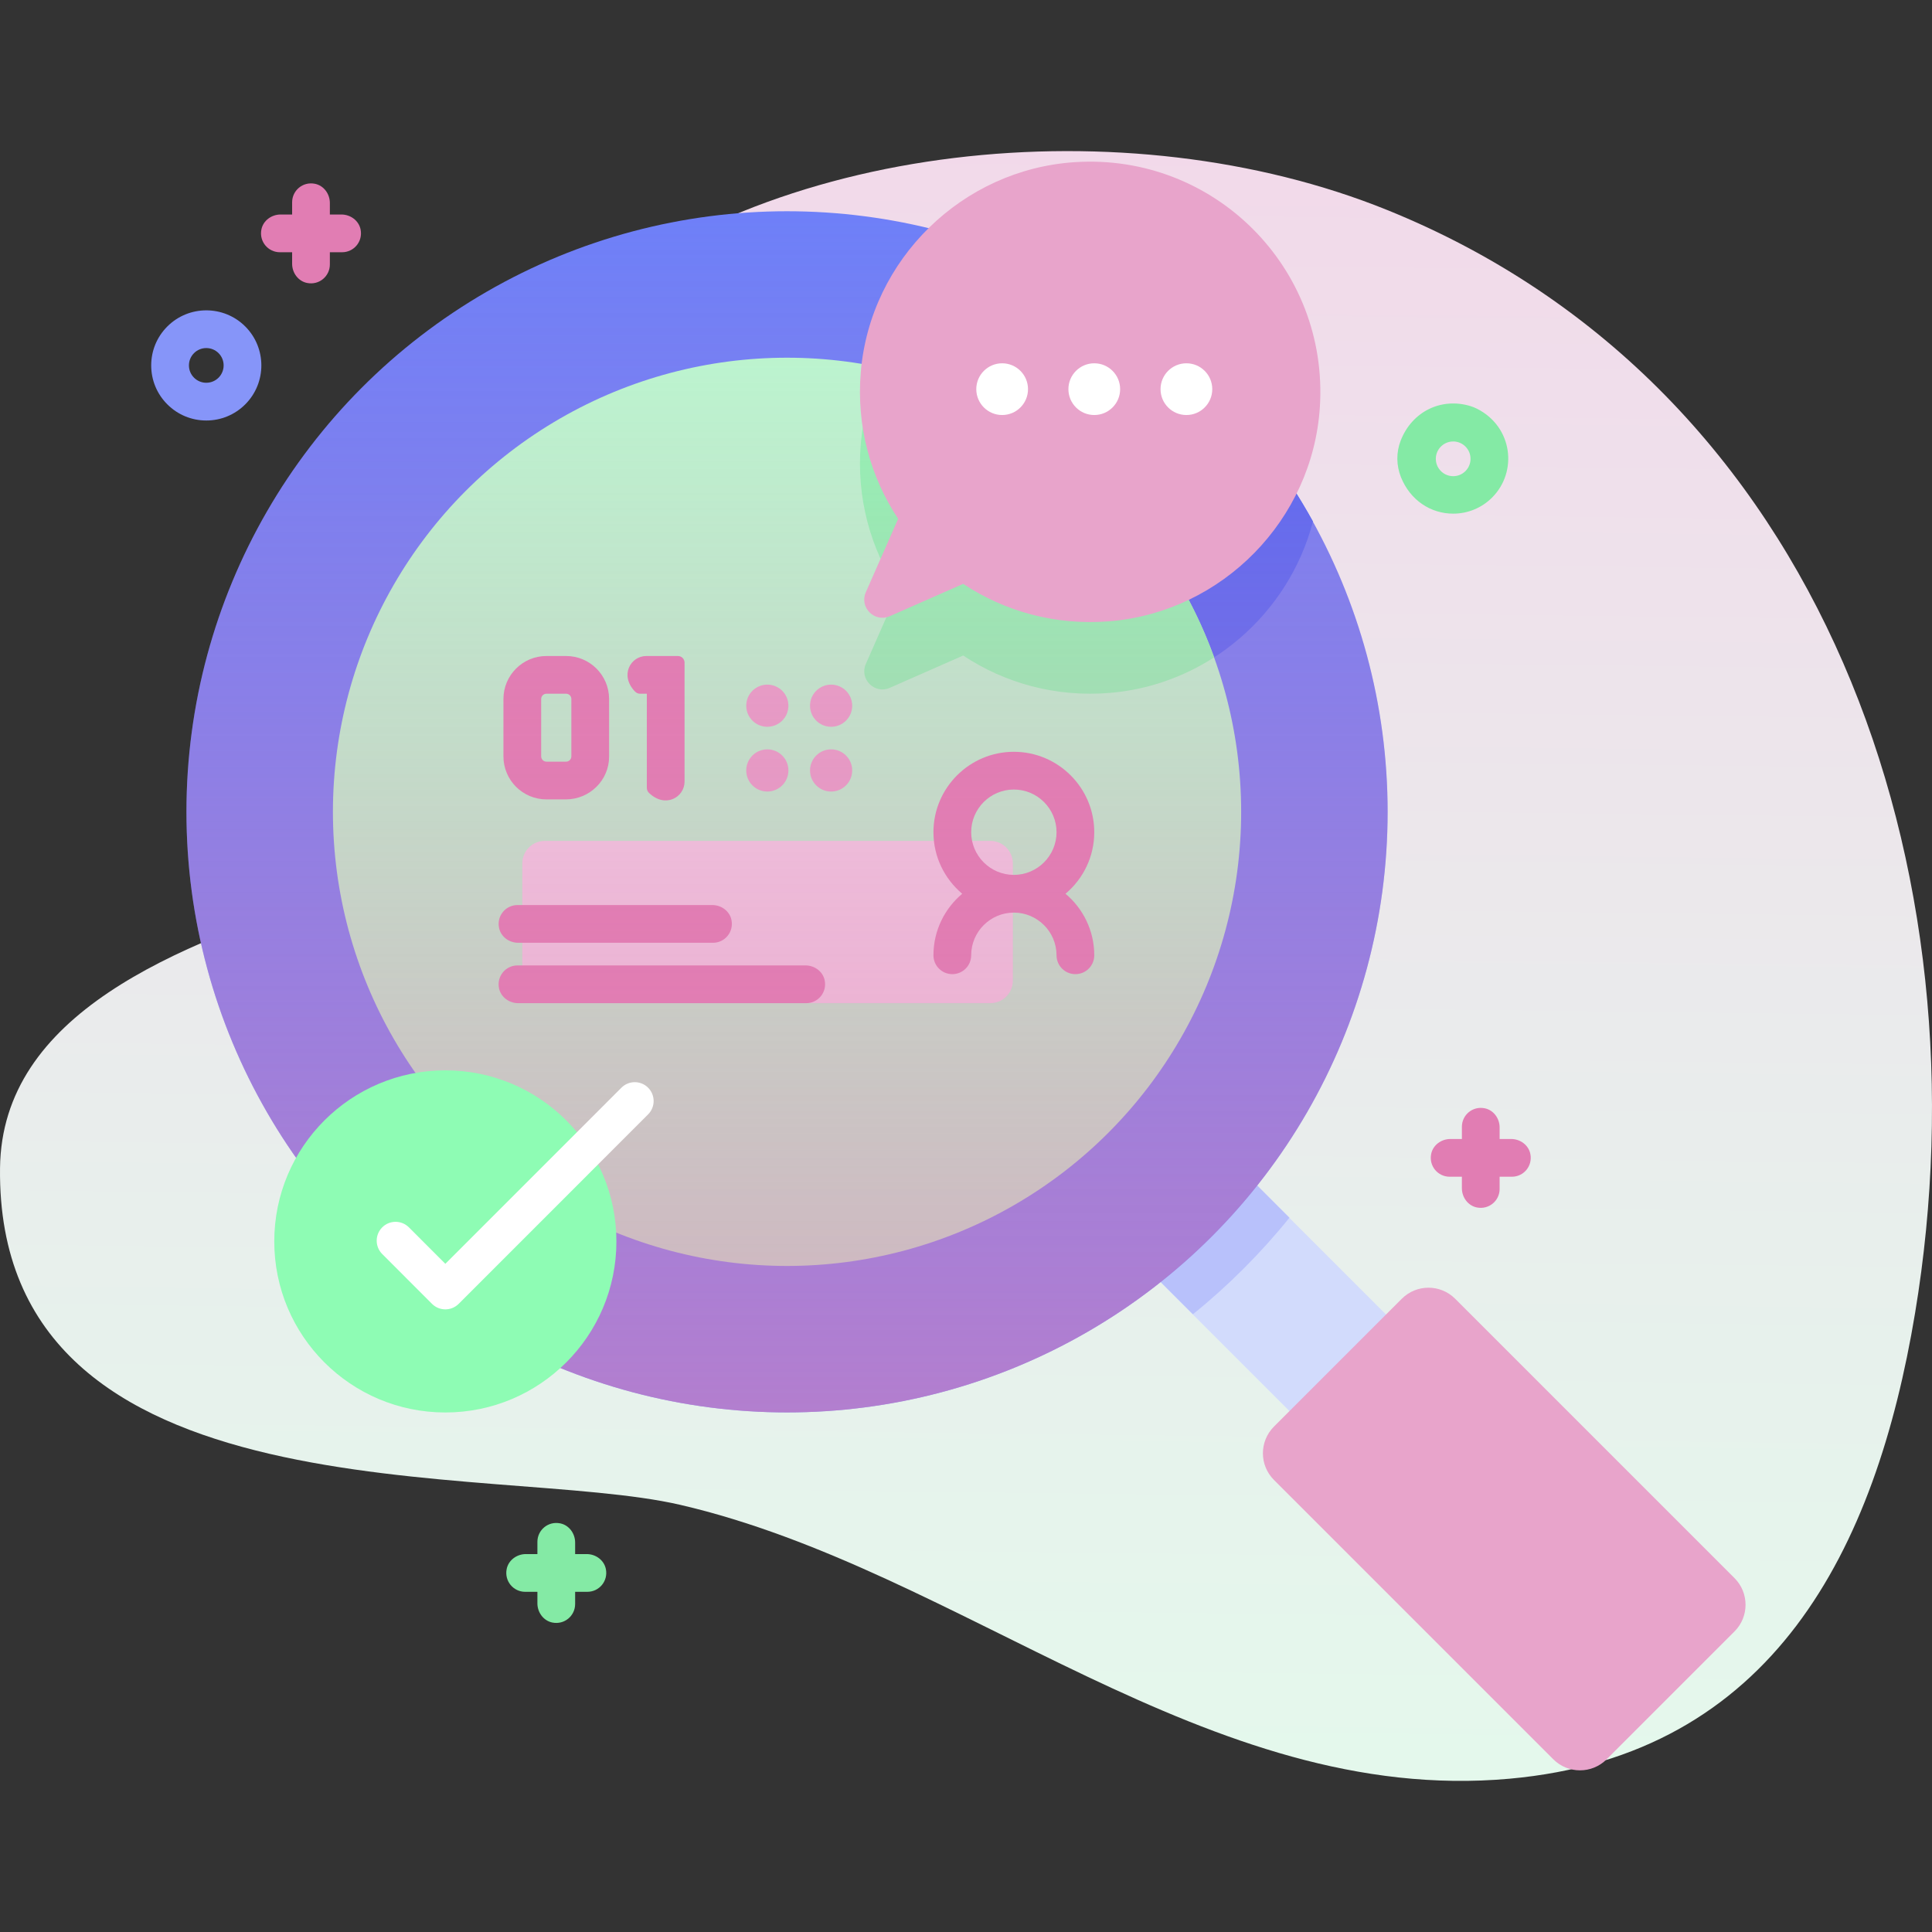 <svg id="Capa_1" enable-background="new 0 0 512 512" height="512" viewBox="0 0 512 512" width="512" xmlns="http://www.w3.org/2000/svg" xmlns:xlink="http://www.w3.org/1999/xlink"><rect x="0" y="0" width="512" height="512" fill="#333333" stroke="none"/><linearGradient id="SVGID_1_" gradientTransform="matrix(1 0 0 -1 -561.6 -8714.99)" gradientUnits="userSpaceOnUse" x1="815.054" x2="821.051" y1="-9233.477" y2="-8725.673"><stop offset=".011" stop-color="#e3fbec"/><stop offset=".381" stop-color="#e8efec"/><stop offset="1" stop-color="#f3d7ea"/></linearGradient><linearGradient id="SVGID_2_" gradientUnits="userSpaceOnUse" x1="208.574" x2="208.574" y1="55.98" y2="374.306"><stop offset=".003" stop-color="#e17db3" stop-opacity="0"/><stop offset="1" stop-color="#e17db3" stop-opacity=".6"/></linearGradient><g><path d="m367.601 55.647c-68.759-27.81-164.519-18.632-217.922 29.019-37.707 33.645-8.934 43.684 15.8 106.316 17.901 45.33-164.545 37.042-165.473 118.573-1.073 94.257 131.322 77.894 180.254 89.242 74.814 17.35 139.543 79.805 219.771 72.582 69.844-6.288 97.063-60.73 107.479-123.379 19.405-116.717-23.529-245.283-139.909-292.353z" fill="url(#SVGID_1_)"/><path d="m296.437 328.663 25.583-25.583 53.181 53.181-25.583 25.583z" fill="#d2dbfc"/><path d="m322.09 303.073 19.629 19.629c-3.753 4.658-7.796 9.154-12.115 13.472s-8.814 8.362-13.472 12.115l-19.629-19.629z" fill="#b8c1fb"/><path d="m459.661 432.35-33.881 33.881c-3.904 3.904-10.233 3.904-14.137 0l-74.031-74.031c-3.904-3.904-3.904-10.233 0-14.137l33.881-33.881c3.904-3.904 10.233-3.904 14.137 0l74.031 74.031c3.904 3.905 3.904 10.234 0 14.137z" fill="#e8a4cb"/><circle cx="208.573" cy="215.143" fill="#6e80f8" r="159.163"/><path d="m347.949 138.193c-6.387 24.491-27.799 43.223-53.729 45.422-14.454 1.229-27.959-2.599-38.965-9.896l-19.462 8.567c-4.008 1.769-8.107-2.329-6.338-6.338l8.567-19.463c-7.297-11.006-11.126-24.51-9.896-38.965 1.949-23.031 16.953-42.494 37.435-51.03 20.252 7.747 39.235 19.782 55.559 36.106 10.825 10.826 19.771 22.832 26.829 35.597z" fill="#5169f7"/><circle cx="208.573" cy="215.143" fill="#b9fdd1" r="120.347"/><path d="m321.769 174.199c-8.097 5.208-17.483 8.567-27.549 9.416-14.454 1.229-27.959-2.599-38.965-9.896l-19.462 8.567c-4.008 1.769-8.107-2.329-6.338-6.338l8.567-19.463c-7.297-11.006-11.126-24.51-9.896-38.965.61-7.127 2.459-13.915 5.348-20.132 22.062 4.638 43.063 15.524 60.197 32.657 12.914 12.916 22.28 28.04 28.098 44.154z" fill="#8efcb4"/><path d="m144.384 265.846h118.069c3.294 0 5.964-2.67 5.964-5.964v-31.072c0-3.294-2.67-5.964-5.964-5.964h-118.072c-3.294 0-5.964 2.67-5.964 5.964v31.127c-.001 3.263 2.671 5.909 5.967 5.909z" fill="#f3d7ea"/><path d="m188.952 249.846h-51.623c-2.402 0-4.61-1.609-5.082-3.964-.645-3.215 1.795-6.036 4.896-6.036h51.623c2.402 0 4.61 1.609 5.082 3.964.645 3.214-1.795 6.036-4.896 6.036z" fill="#e17db3"/><path d="m213.657 265.846h-76.334c-2.402 0-4.61-1.609-5.082-3.964-.645-3.215 1.795-6.036 4.896-6.036h76.334c2.402 0 4.61 1.609 5.082 3.964.645 3.214-1.795 6.036-4.896 6.036z" fill="#e17db3"/><g fill="#e8a4cb"><circle cx="203.349" cy="187.019" r="5.588"/><circle cx="220.253" cy="187.019" r="5.588"/><circle cx="203.349" cy="204.177" r="5.588"/><circle cx="220.253" cy="204.177" r="5.588"/></g><path d="m54.669 111.436c-3.899 0-7.566-1.519-10.323-4.276-2.757-2.756-4.275-6.423-4.275-10.322s1.519-7.566 4.276-10.323c5.691-5.691 14.952-5.692 20.646-.001 5.692 5.693 5.691 14.955 0 20.646-2.758 2.757-6.425 4.276-10.324 4.276zm0-19.197c-1.178 0-2.355.448-3.252 1.345-.868.869-1.347 2.024-1.347 3.253s.479 2.383 1.347 3.251c.869.869 2.023 1.348 3.252 1.348s2.384-.479 3.253-1.347c1.793-1.793 1.792-4.711-.001-6.505-.897-.896-2.074-1.345-3.252-1.345z" fill="#8695f9"/><path d="m385.108 136.122c-5.972 0-11.401-3.564-13.847-9.682-1.234-3.086-1.273-6.56-.071-9.659 3.023-7.788 10.822-11.51 18.51-9.158.598.183 1.182.419 1.739.702 9.466 4.807 10.797 16.717 3.991 23.522h.001c-.001 0-.001 0-.001 0-2.756 2.757-6.422 4.275-10.322 4.275zm0-19.128c-1.501 0-2.892.715-3.786 1.98-1.084 1.535-1.091 3.663-.021 5.207.891 1.285 2.293 2.012 3.806 2.012 1.229 0 2.383-.479 3.251-1.347h.001c1.793-1.794 1.793-4.711 0-6.505-.867-.869-2.022-1.347-3.251-1.347z" fill="#84eaa5"/><path d="m90.477 56.846h-3.06v-3.06c0-2.404-1.611-4.613-3.968-5.084-3.214-.642-6.032 1.798-6.032 4.897v3.247h-3.06c-2.404 0-4.613 1.611-5.084 3.968-.642 3.214 1.798 6.032 4.897 6.032h3.247v3.059c0 2.404 1.61 4.613 3.968 5.084 3.214.642 6.032-1.797 6.032-4.897v-3.246h3.247c3.099 0 5.539-2.818 4.897-6.032-.471-2.358-2.681-3.968-5.084-3.968z" fill="#e17db3"/><path d="m400.477 301.846h-3.06v-3.06c0-2.404-1.611-4.613-3.968-5.084-3.214-.642-6.032 1.797-6.032 4.897v3.247h-3.06c-2.404 0-4.613 1.611-5.084 3.968-.642 3.214 1.798 6.032 4.897 6.032h3.247v3.059c0 2.404 1.611 4.613 3.968 5.084 3.214.642 6.032-1.797 6.032-4.897v-3.246h3.247c3.099 0 5.539-2.818 4.897-6.032-.471-2.358-2.681-3.968-5.084-3.968z" fill="#e17db3"/><path d="m155.477 411.846h-3.06v-3.06c0-2.404-1.611-4.613-3.968-5.084-3.214-.642-6.032 1.797-6.032 4.897v3.247h-3.06c-2.404 0-4.613 1.611-5.084 3.968-.642 3.214 1.797 6.032 4.897 6.032h3.247v3.06c0 2.404 1.611 4.613 3.968 5.084 3.214.642 6.032-1.797 6.032-4.897v-3.247h3.247c3.099 0 5.539-2.818 4.897-6.032-.471-2.358-2.681-3.968-5.084-3.968z" fill="#84eaa5"/><g fill="#e17db3"><path d="m282.37 236.852c4.654-3.912 7.622-9.768 7.622-16.309 0-11.75-9.56-21.309-21.31-21.309s-21.309 9.559-21.309 21.309c0 6.541 2.968 12.397 7.621 16.309-4.653 3.912-7.621 9.768-7.621 16.309 0 2.762 2.238 5 5 5s5-2.238 5-5c0-6.235 5.073-11.309 11.309-11.309s11.31 5.073 11.31 11.309c0 2.762 2.238 5 5 5s5-2.238 5-5c0-6.541-2.968-12.397-7.622-16.309zm-24.996-16.309c0-6.235 5.073-11.309 11.309-11.309s11.31 5.073 11.31 11.309-5.073 11.31-11.31 11.31c-6.236 0-11.309-5.074-11.309-11.31z"/><path d="m149.941 211.846h-5.127c-6.294 0-11.397-5.103-11.397-11.397v-15.206c0-6.294 5.103-11.397 11.397-11.397h5.205c6.295 0 11.398 5.103 11.398 11.398v15.286c.001 6.239-5.147 11.316-11.476 11.316zm-6.524-26.603v15.206c0 .771.625 1.397 1.397 1.397h5.205c.772 0 1.398-.626 1.398-1.398v-15.205c0-.772-.626-1.397-1.397-1.397h-5.206c-.772 0-1.397.625-1.397 1.397z"/><path d="m171.417 208.782v-24.936h-1.804c-.504 0-.982-.217-1.331-.58-4.138-4.307-1.16-9.42 3.014-9.42h8.357c.974 0 1.763.789 1.763 1.763v31.509c0 4.17-5.102 7.146-9.406 3.028-.372-.357-.593-.848-.593-1.364z"/></g><circle cx="208.573" cy="215.143" fill="url(#SVGID_2_)" r="159.163"/><path d="m349.779 107.865c2.361-36.86-28.035-67.256-64.895-64.895-29.847 1.912-54.232 25.755-56.762 55.556-1.227 14.455 2.603 27.962 9.898 38.971l-8.567 19.456c-1.769 4.018 2.325 8.112 6.343 6.343l19.456-8.567c11.009 7.296 24.516 11.125 38.971 9.898 29.801-2.531 53.644-26.916 55.556-56.762z" fill="#e8a4cb"/><circle cx="265.58" cy="103.131" fill="#fff" r="6.854"/><circle cx="289.994" cy="103.131" fill="#fff" r="6.854"/><circle cx="314.409" cy="103.131" fill="#fff" r="6.854"/><circle cx="118.02" cy="328.986" fill="#8efcb4" r="45.335"/><path d="m118.02 346.996c-1.327 0-2.6-.527-3.537-1.466l-13.19-13.2c-1.951-1.953-1.95-5.119.003-7.071s5.118-1.952 7.071.003l9.654 9.661 46.662-46.672c1.953-1.953 5.118-1.952 7.071-.001 1.953 1.952 1.953 5.118.001 7.071l-50.199 50.21c-.938.938-2.21 1.465-3.536 1.465z" fill="#fff"/></g></svg>